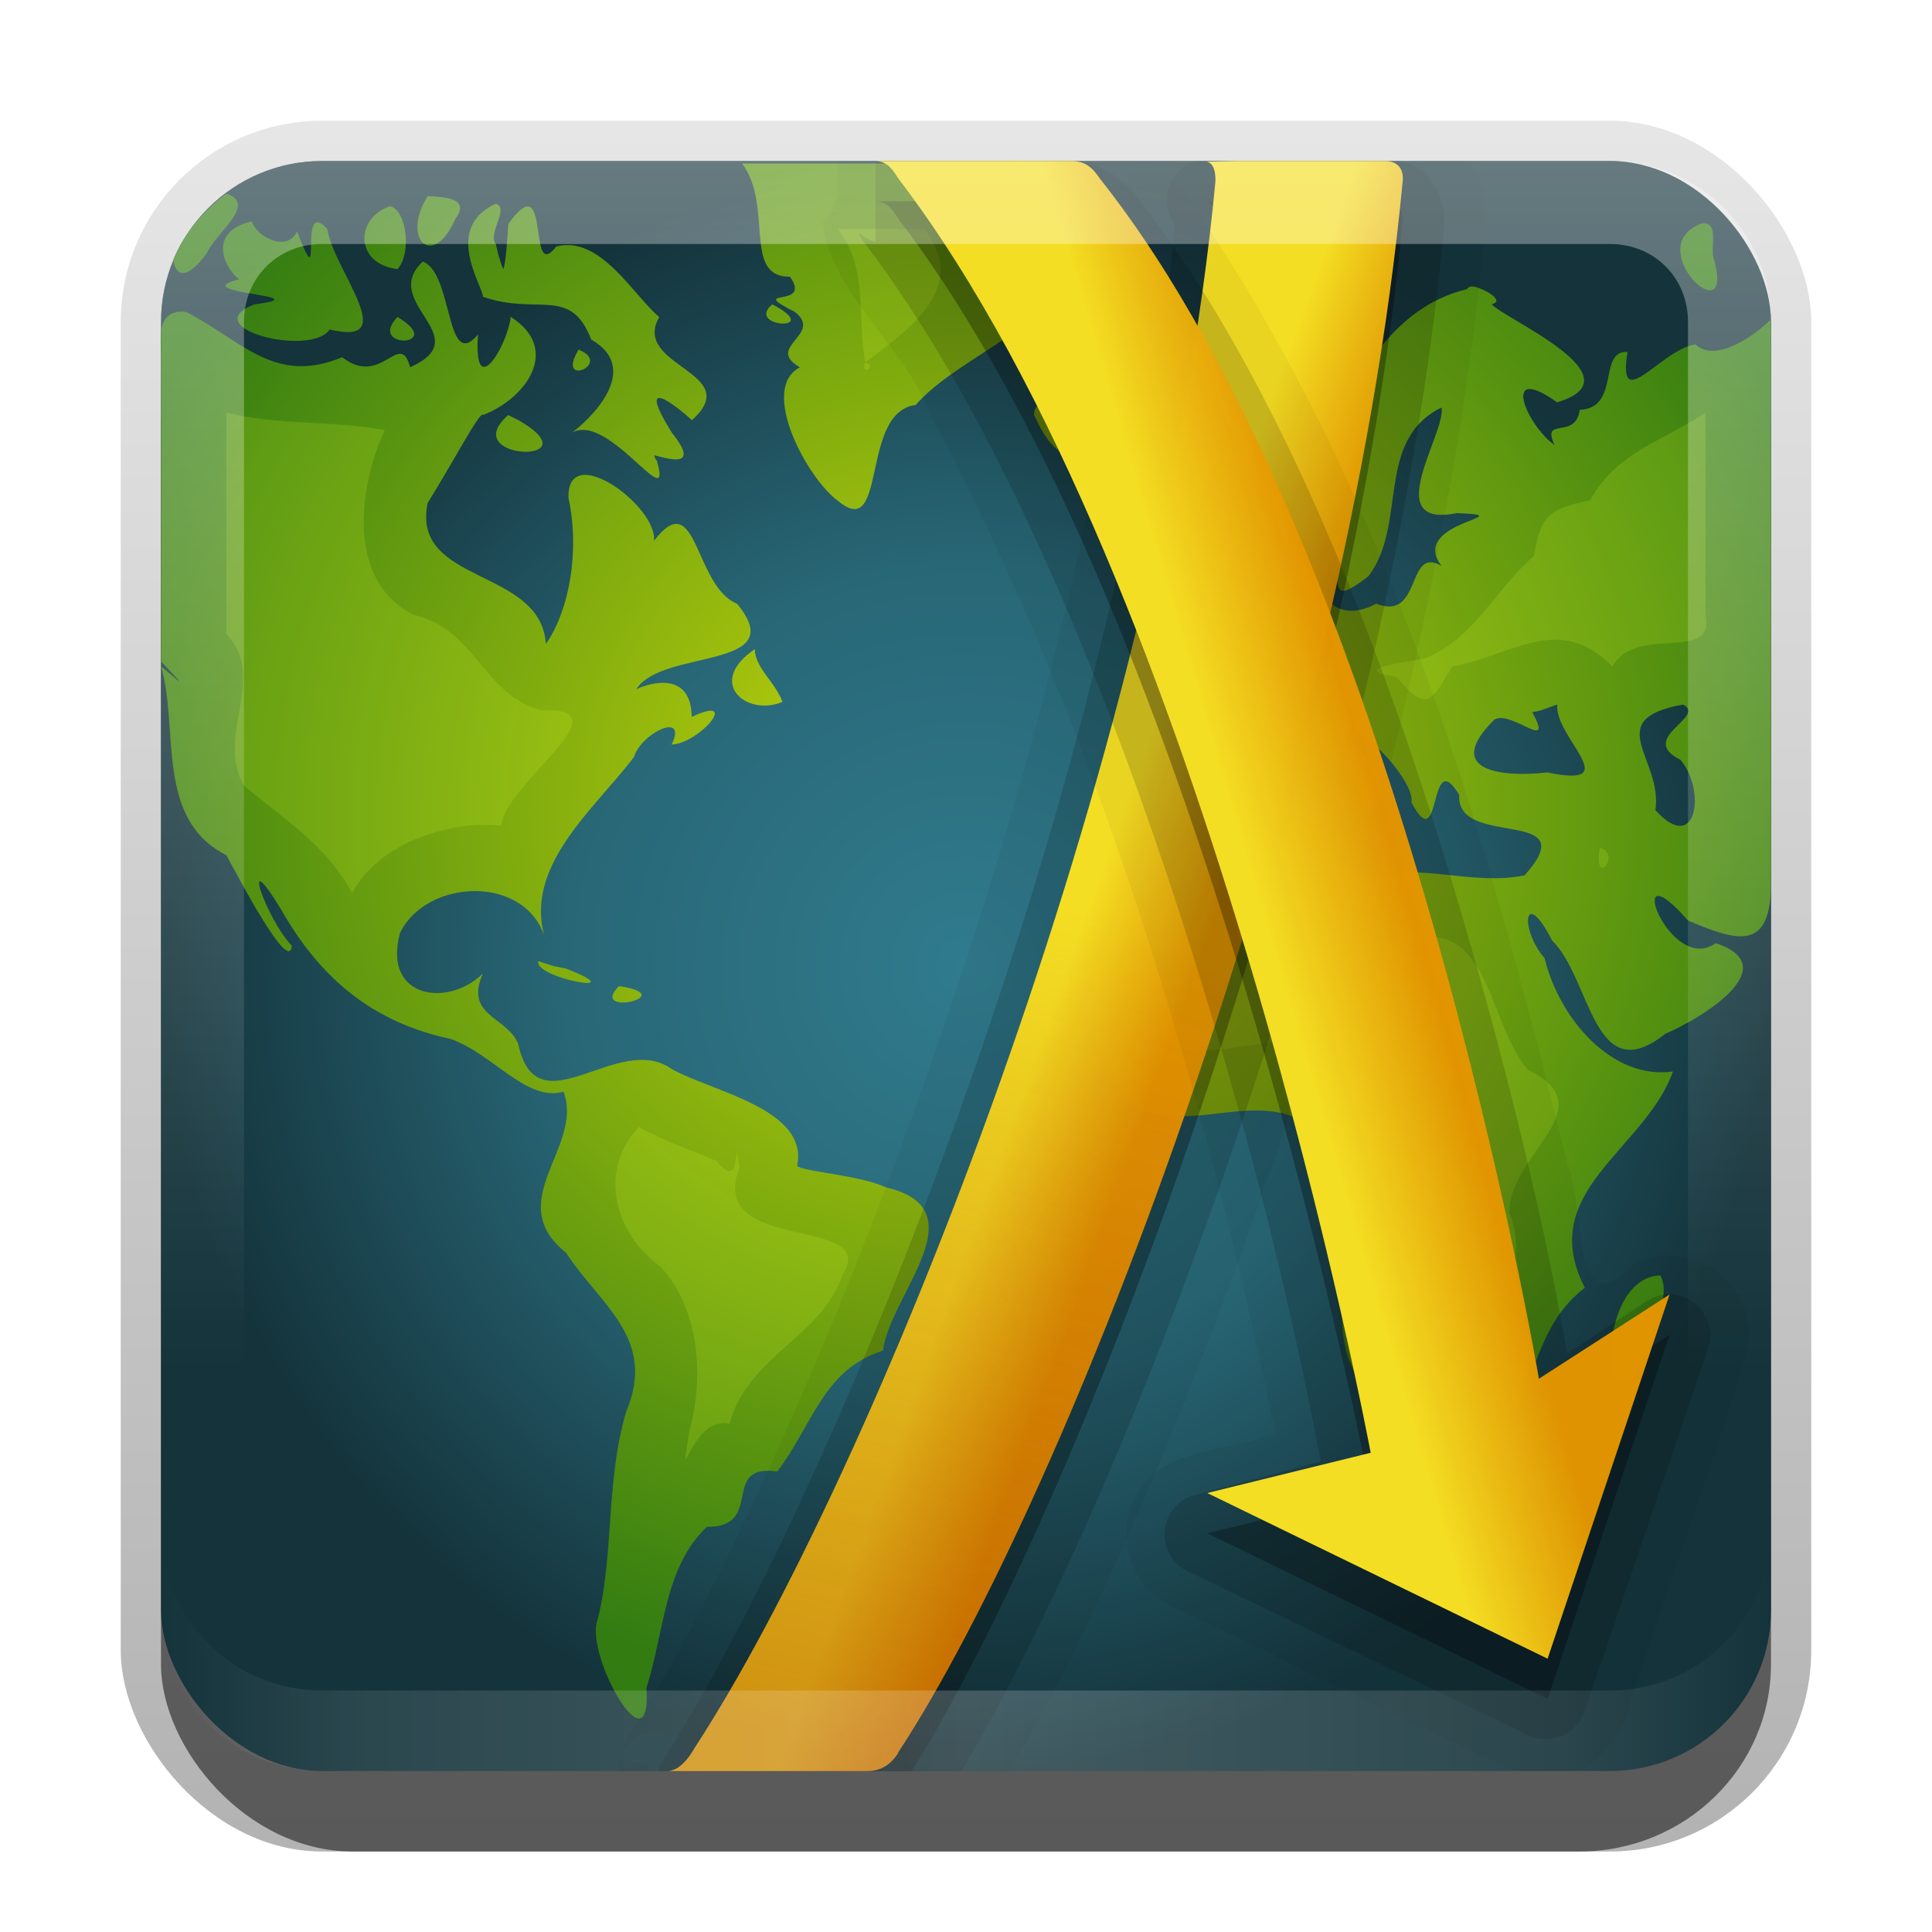 <?xml version="1.0" encoding="UTF-8"?>
<!-- Created with Inkscape (http://www.inkscape.org/) -->
<svg id="svg2" width="24" height="24" version="1.1" xmlns="http://www.w3.org/2000/svg" xmlns:cc="http://creativecommons.org/ns#" xmlns:dc="http://purl.org/dc/elements/1.1/" xmlns:rdf="http://www.w3.org/1999/02/22-rdf-syntax-ns#" xmlns:xlink="http://www.w3.org/1999/xlink">
 <defs id="defs4">
  <linearGradient id="linearGradient3335" x1="11.375" x2="11.375" y1="22" y2="-9.817" gradientUnits="userSpaceOnUse">
   <stop id="stop3330" offset="0"/>
   <stop id="stop3333" stop-opacity="0" offset="1"/>
  </linearGradient>
  <filter id="filter3194" x="-.18" y="-.18" width="1.36" height="1.36" color-interpolation-filters="sRGB">
   <feGaussianBlur id="feGaussianBlur3196" stdDeviation="1.2"/>
  </filter>
  <clipPath id="clipPath2849">
   <rect id="rect2851" x="1" y="1" width="20" height="20" rx="2" ry="2" fill="#fff" fill-rule="evenodd"/>
  </clipPath>
  <linearGradient id="linearGradient3700">
   <stop id="stop3702" stop-color="#307b8e" offset="0"/>
   <stop id="stop3862" stop-color="#286776" offset=".5"/>
   <stop id="stop3704" stop-color="#14333b" offset="1"/>
  </linearGradient>
  <radialGradient id="radialGradient3661" cx="12" cy="10" r="10" gradientUnits="userSpaceOnUse" xlink:href="#linearGradient3700"/>
  <radialGradient id="radialGradient3686" cx="48" cy="40.648" r="42" gradientTransform="matrix(.272 0 0 .264 -1.067 -.627)" gradientUnits="userSpaceOnUse">
   <stop id="stop5228" stop-color="#ccda0b" offset="0"/>
   <stop id="stop5230" stop-color="#327c12" offset="1"/>
  </radialGradient>
  <filter id="filter3699">
   <feGaussianBlur id="feGaussianBlur3701" stdDeviation="0.253"/>
  </filter>
  <linearGradient id="linearGradient3718">
   <stop id="stop3720" stop-color="#f4de23" offset="0"/>
   <stop id="stop3722" stop-color="#e49600" stop-opacity=".976" offset="1"/>
  </linearGradient>
  <linearGradient id="linearGradient3724" x1="63.44" x2="70.758" y1="44.667" y2="42.516" gradientTransform="matrix(.233 0 0 .233 .854 -1.163)" gradientUnits="userSpaceOnUse" xlink:href="#linearGradient3718"/>
  <linearGradient id="linearGradient3928" x1="52.514" x2="58.682" y1="49.879" y2="52.091" gradientTransform="matrix(.233 0 0 .233 .854 -1.163)" gradientUnits="userSpaceOnUse" xlink:href="#linearGradient3718"/>
  <clipPath id="clipPath3764">
   <rect id="rect3766" x="2" width="20" height="20" rx="2" ry="2" fill="url(#radialGradient3661)" fill-rule="evenodd"/>
  </clipPath>
  <linearGradient id="linearGradient3778" x1="10.494" x2="13.332" y1="19.806" y2="9.215" gradientUnits="userSpaceOnUse">
   <stop id="stop3774" stop-color="#a40" offset="0"/>
   <stop id="stop3776" stop-color="#a40" stop-opacity="0" offset="1"/>
  </linearGradient>
  <clipPath id="clipPath3813">
   <rect id="rect3815" x="2" y="2" width="20" height="20" rx="2" ry="2" fill="url(#radialGradient3817)" fill-rule="evenodd"/>
  </clipPath>
  <radialGradient id="radialGradient3817" cx="12" cy="10" r="10" gradientTransform="translate(0,2)" gradientUnits="userSpaceOnUse" xlink:href="#linearGradient3700"/>
  <linearGradient id="linearGradient3845" x1="11" x2="21" y1="19.5" y2="19.5" gradientTransform="translate(1,1)" gradientUnits="userSpaceOnUse" spreadMethod="reflect">
   <stop id="stop3833" stop-color="#fff" offset="0"/>
   <stop id="stop3821" stop-color="#fff" stop-opacity=".498" offset=".75"/>
   <stop id="stop3835" stop-color="#fff" stop-opacity="0" offset="1"/>
  </linearGradient>
  <linearGradient id="linearGradient3915" x1="10" x2="10" y1="1" y2="16" gradientTransform="translate(1,1)" gradientUnits="userSpaceOnUse">
   <stop id="stop3825" stop-color="#fff" offset="0"/>
   <stop id="stop3829" stop-color="#fff" stop-opacity="0" offset="1"/>
  </linearGradient>
 </defs>
 <g id="layer1" transform="translate(0,2)">
  <g id="g3337" transform="translate(1,-1)">
   <rect id="rect3371" x=".5" y=".5" width="21" height="21.5" rx="2.5" ry="2.5" fill="url(#linearGradient3335)" opacity=".3"/>
   <rect id="rect2553" x="1" y="2" width="20" height="20" rx="2.381" ry="2.326" opacity=".5"/>
  </g>
  <rect id="rect3173" x="2" width="20" height="20" rx="2" ry="2" fill="url(#radialGradient3661)" fill-rule="evenodd"/>
  <path id="path3522" transform="translate(0,-2)" d="m12.719 2c-0.122-0.005-0.233 0.012-0.312 0.031h-3.188c0.393 0.528 0.001 1.415 0.594 1.406 0.289 0.408-0.561 0.123 0.062 0.438 0.359 0.283-0.382 0.434 0.062 0.688-0.512 0.264 0.089 1.377 0.469 1.656 0.626 0.527 0.271-1.102 0.969-1.188 0.379-0.433 1.058-0.72 1.531-1.156-0.462-0.038-0.75-0.322-0.312-0.5 0.806 0.826 0.196-0.401-0.25-0.594 0.432-0.137 0.872-0.019 0.812-0.375 0.342-0.25-0.072-0.392-0.438-0.406zm-9.906 0.406c-0.284 0.211-0.517 0.481-0.656 0.812 0.001 0.01-0.002 0.022 0 0.031 0.033 0.183 0.163 0.228 0.406-0.094 0.126-0.278 0.637-0.615 0.25-0.75zm2.5 0.031c-0.336 0.527 0.064 0.925 0.344 0.281 0.198-0.269-0.162-0.271-0.344-0.281zm0.844 0.094c-0.65 0.301-0.172 1-0.156 1.156 0.684 0.237 1.085-0.138 1.344 0.531 0.651 0.375-0.037 1.018-0.281 1.188 0.44-0.384 1.316 1.066 1.094 0.312-0.025-0.018-0.026-0.055-0.031-0.062 0.139 0.031 0.598 0.19 0.219-0.281-0.466-0.751 0.054-0.331 0.25-0.156 0.668-0.599-0.762-0.665-0.406-1.281-0.311-0.252-0.73-1.024-1.281-0.875-0.369 0.478-0.052-1.041-0.594-0.281-0.016 0.239-0.036 0.499-0.062 0.562-0.021-0.046-0.054-0.129-0.094-0.312-0.106-0.129 0.175-0.453 0-0.5zm-1.312 0.031c-0.436 0.145-0.442 0.718 0.094 0.781 0.184-0.209 0.103-0.742-0.094-0.781zm-1.719 0.188c-0.566 0.134-0.33 0.59-0.156 0.719-0.701 0.176 1.069 0.201 0.188 0.312-0.734 0.293 0.701 0.66 0.938 0.312 0.906 0.222 0.048-0.737-0.031-1.25-0.384-0.412-0.028 0.938-0.375 0.031-0.121 0.269-0.509 0.066-0.562-0.125zm18 0.031c-0.76 0.298 0.463 1.428 0.156 0.406-0.031-0.123 0.078-0.457-0.156-0.406zm-15.875 0.469c-0.546 0.513 0.695 0.93-0.156 1.312-0.128-0.477-0.357 0.26-0.844-0.125-0.837 0.349-1.237-0.199-1.938-0.562-0.21-0.026-0.296 0.09-0.312 0.25s0.014 0.351 0 0.562v3.531c0.413 0.434 0.161 0.182 0 0.062 0.227 0.772-0.08 1.895 0.812 2.344 0.152 0.282 0.783 1.484 0.812 1.125-0.319-0.335-0.665-1.331-0.125-0.438 0.484 0.85 1.14 1.391 2.094 1.594 0.521 0.177 0.948 0.79 1.406 0.656 0.259 0.684-0.772 1.362 0.031 2 0.419 0.646 1.131 1.062 0.75 1.969-0.266 0.885-0.145 1.831-0.375 2.656-0.072 0.502 0.692 1.802 0.625 0.781 0.225-0.709 0.22-1.498 0.75-2 0.726 0.006 0.155-0.79 0.875-0.688 0.439-0.576 0.571-1.271 1.312-1.5 0.089-0.699 1.214-1.759 0.031-2.031-0.321-0.158-1.157-0.203-1.094-0.281 0.128-0.694-1.053-0.904-1.562-1.188-0.669-0.475-1.671 0.777-1.906-0.312-0.141-0.343-0.674-0.346-0.438-0.875-0.426 0.424-1.249 0.319-1.031-0.5 0.331-0.689 1.596-0.736 1.812 0.094-0.301-0.915 0.604-1.631 1.094-2.281 0.1-0.311 0.673-0.57 0.469-0.156 0.348-0.013 0.868-0.633 0.25-0.344-0.009-0.572-0.515-0.425-0.688-0.344 0.32-0.508 1.938-0.232 1.25-1.062-0.533-0.216-0.492-1.484-1.031-0.781 0.045-0.433-1.087-1.257-1.062-0.531 0.14 0.65 0.016 1.387-0.281 1.812-0.062-0.952-1.677-0.736-1.469-1.75 0.302-0.483 0.654-1.154 0.688-1.094 0.542-0.207 0.972-0.823 0.344-1.219-0.034 0.345-0.468 1.079-0.406 0.219-0.406 0.482-0.307-0.777-0.688-0.906zm13.062 0.312c-0.049-0.012-0.08 0.012-0.094 0.031-0.951 0.233-1.342 1.122-1.812 1.875-0.694 0.313-0.65 1.679 0.125 1.25 0.207 0.362-0.135 0.911 0.469 0.438 0.487-0.645 0.077-1.687 0.906-2.094 0.06 0.316-0.777 1.507 0.188 1.312 0.872 0.033-0.612 0.099-0.188 0.656-0.441-0.261-0.237 0.696-0.812 0.469-0.498 0.271-0.802-0.128-0.688-0.562-0.392 0.229 0.118 0.867-0.562 0.906-0.152 0.541-1.4 0.48-0.688 1.031 0.316 0.82-1.206 0.047-0.781 1.031 0.363 0.973 1.129-0.312 1.438-0.562 0.596-0.462 1.474 0.766 0.938 0.812 0.601-0.081 0.482-0.654 0-0.875-0.26-0.675 0.841 0.349 0.781 0.688 0.382 0.716 0.205-0.736 0.594-0.094-0.045 0.677 1.581 0.137 0.812 1-0.661 0.133-1.306-0.163-1.875 0.031-0.53-0.005-0.526-0.577-0.719-0.719-0.674 0.055-1.486 0.049-1.938 0.594-0.488 0.67-1.188 1.614-0.656 2.469 0.532 1.267 1.835 0.064 2.594 0.812 0.225 0.312-0.192 0.693 0.312 1.031 0.19 0.72-0.216 1.406 0.25 2.094 0.241 0.647 0.385 1.623 1.281 1.031 0.949-0.571 0.717-1.635 1.5-2.219-0.62-1.2 0.75-1.714 1.094-2.688-0.751 0.11-1.412-0.652-1.594-1.406-0.315-0.366-0.259-0.907 0.094-0.219 0.484 0.469 0.51 1.873 1.406 1.156 0.41-0.171 1.516-0.827 0.625-1.125-0.575 0.416-1.187-1.244-0.344-0.281 0.613 0.26 1.031 0.394 1.031-0.469v-6.969c0-0.011 1.62e-4 -0.021 0-0.031-0.191 0.195-0.69 0.552-0.938 0.312-0.426 0.059-0.978 0.896-0.844 0.094-0.371-0.025-0.085 0.698-0.594 0.719-0.051 0.382-0.486 0.074-0.312 0.438-0.357-0.254-0.673-1.034 0.031-0.531 1.046-0.314-0.679-1.048-0.812-1.219 0.169-0.04-0.073-0.183-0.219-0.219zm-8.719 0.219c-0.348 0.29 0.662 0.345 0 0zm-4.656 0.156c-0.389 0.407 0.62 0.374 0 0zm2.25 0.406c-0.295 0.483 0.435 0.178 0 0zm6.469 0.594c-0.345 0.397-0.805-0.123-0.812 0.219 0.063 0.103 0.326 0.856 0.875 0.312 0.295-0.124 0.17-0.435-0.062-0.531zm-7.344 0.219c-0.654 0.572 1.098 0.621 0.125 0.062l-0.125-0.062zm8.625 1.594c-0.471 0.307 0.236 0.943 0 1.25-0.295 0.515 1.087-0.027 0.344-0.438-0.053-0.353-0.436-0.776-0.344-0.812zm-0.312 0.625c-0.657 0.186-0.139 1.122 0.094 0.219 0.013-0.052 0.021-0.221-0.094-0.219zm-5.25 0.688c-0.611 0.417-0.104 0.844 0.344 0.656-0.092-0.251-0.34-0.421-0.344-0.656zm9.969 0.688c-0.041 0.408 0.868 1.051-0.125 0.844-0.525 0.062-1.318-0.002-0.656-0.656 0.209-0.126 0.754 0.428 0.469-0.094 0.101-0.006 0.217-0.063 0.312-0.094zm1.562 0c0.305 0.154-0.578 0.417-0.031 0.688 0.318 0.374 0.205 1.194-0.312 0.625 0.096-0.635-0.688-1.125 0.344-1.312zm-4.594 0.906c-0.383 0.247 0.265 0.436 0 0zm-9.625 2.281c-0.065 0.215 1.224 0.439 0.344 0.094l-0.156-0.031-0.188-0.062zm1 0.312c-0.387 0.393 0.797 0.117 0 0zm12.938 3.594c-0.841 0.022-0.742 2.19-0.156 0.906 0.056-0.279 0.292-0.645 0.156-0.906z" fill="url(#radialGradient3686)"/>
  <path id="path3693" d="m10.406 0.844c0.392 0.503 0.233 1.091 0.344 1.656 0.603-0.452 1.278-0.939 0.733-1.656h-1.077zm0.344 1.656c-0.077 0.172 0.162 0.07 0 0zm-7.938 0.625v2.75c0.521 0.546-0.147 1.262 0.221 1.887 0.492 0.412 1.02 0.734 1.341 1.332 0.356-0.665 1.283-0.904 1.852-0.838 0.057-0.539 1.579-1.479 0.499-1.432-0.721-0.186-0.818-1.019-1.591-1.187-0.924-0.478-0.6-1.788-0.353-2.293-0.645-0.125-1.315-0.055-1.969-0.219zm18.375 0c-0.554 0.37-1.089 0.479-1.437 1.091-0.496 0.106-0.611 0.173-0.695 0.691-0.458 0.39-0.754 1.038-1.352 1.271-0.181 0.038-0.997 0.139-0.36 0.228 0.4 0.468 0.437 0.299 0.699-0.13 0.71-0.112 1.324-0.684 1.988 0.005 0.285-0.533 1.289-0.034 1.156-0.648v-2.509zm-1.312 5.406c-0.09 0.521 0.281 0.082 0 0zm-3.938 0.562c-0.91-0.095-1.475 0.804-1.557 1.598 0.289 0.829 1.509-0.122 2.121 0.471 0.834 0.378 0.68 1.342 1.026 2.017-0.013 0.644-0.115 1.881 0.419 2.069 0.36-0.729 1.145-1.324 0.803-2.186 3e-3 -0.743 1.206-1.301 0.229-1.774-0.503-0.598-0.465-1.861-1.456-1.622-0.595 0.166-1.23-0.067-1.585-0.572zm-8 2.906c-0.482 0.497-0.349 1.286 0.268 1.736 0.508 0.546 0.534 1.431 0.357 2.046-0.131 0.877 0.011-0.211 0.5-0.094 0.22-0.835 1.153-1.09 1.402-1.847 0.491-0.76-1.708-0.243-1.276-1.342-0.093-0.527 0.054 0.364-0.285-0.076-0.324-0.136-0.659-0.249-0.965-0.423z" fill="#e4ff2a" filter="url(#filter3699)" opacity=".4"/>
 </g>
 <g id="layer2" transform="translate(0,2)" display="none">
  <rect id="rect2410" transform="translate(1,-1)" x="3" y="3" width="16" height="16" rx="2" ry="2" clip-path="url(#clipPath2849)" display="inline" fill="#fff" filter="url(#filter3194)" opacity=".15"/>
 </g>
 <g id="layer3" transform="translate(0,2)">
  <g id="g3755" clip-path="url(#clipPath3764)">
   <path id="path3753" d="m14.844-0.531c4.7e-5 -3.64e-6 -0.031 0.031-0.031 0.031 4.7e-5 -5.46e-6 -0.063 7.26e-6 -0.062 0a0.513 0.513 0 0 0-0.062 0c6.8e-5 -2.292e-5 -0.063 0.031-0.062 0.031 6.7e-5 -2.687e-5 -0.063 0.031-0.062 0.031 6.5e-5 -3.073e-5 -0.031 0.031-0.031 0.031 6.3e-5 -3.448e-5 -0.063 0.031-0.062 0.031 6.1e-5 -3.812e-5 -0.063 0.031-0.062 0.031 5.9e-5 -4.162e-5 -0.031 0.031-0.031 0.031 5.6e-5 -4.499e-5 -0.063 0.031-0.062 0.031 5.3e-5 -4.82e-5 -0.031 0.031-0.031 0.031 5.1e-5 -5.124e-5 -0.031 0.063-0.031 0.062 4.7e-5 -5.411e-5 -0.063 0.031-0.062 0.031 4.4e-5 -5.679e-5 -0.031 0.063-0.031 0.062 4.1e-5 -5.928e-5 -0.031 0.063-0.031 0.062 3.7e-5 -6.156e-5 -0.031 0.031-0.031 0.031 3.4e-5 -6.3634e-5 -0.031 0.063-0.031 0.062s-2.6e-5 0.063 0 0.062-0.031 0.031-0.031 0.031c2.2e-5 -6.852e-5 -1.8e-5 0.063 0 0.062 1.8e-5 -6.969e-5 -0.031 0.063-0.031 0.062 1.4e-5 -7.061e-5 -1e-5 0.063 0 0.062s-5e-6 0.063 0 0.062c5e-6 -7.174e-5 -0.031 0.063-0.031 0.062 1e-6 -7.193e-5 0.031 0.063 0.031 0.062-3e-6 -7.188e-5 7e-6 0.063 0 0.062-7e-6 -7.158e-5 1.1e-5 0.063 0 0.062-1.1e-5 -7.104e-5 1.6e-5 0.031 0 0.031-1.6e-5 -7.025e-5 0.031 0.063 0.031 0.062-2e-5 -6.922e-5 2.4e-5 0.063 0 0.062-2.4e-5 -6.796e-5 0.031 0.063 0.031 0.062-0.712 6.915-4.333 15.755-6.312 18.781a0.513 0.513 0 0 0-0.031 0.094c0.009-0.024 0.012-0.006 0.062-0.062 0.043-0.048 0.084-0.089 0.188-0.125 0.026-9e-3 0.094-0.031 0.094-0.031-5.245e-4 8.4e-5 0.125 2.7e-5 0.125 0s0.125 0.031 0.125 0.031c-3.825e-4 -1.29e-4 0.125 0.063 0.125 0.062-2.945e-4 -2.24e-4 0.125 0.125 0.125 0.125s0.094 0.188 0.094 0.188c-1.688e-4 -7.74e-4 -0.032 0.251-0.031 0.25 1.71e-4 -5.17e-4 -0.018 0.07-0.031 0.094s-0.018 0.045-0.031 0.062c-0.027 0.035-0.071 0.043-0.094 0.062-0.184 0.152-0.214 0.094-0.188 0.094v-0.5h-0.5v1a0.513 0.513 0 0 0 0.5 0.5h0.469 2.031c0.338 0 0.611-0.115 0.812-0.25s0.344-0.265 0.438-0.406c2.301-3.497 5.687-12.385 6.406-19.938 0.036-0.266-0.002-0.509-0.094-0.719-0.092-0.21-0.209-0.39-0.438-0.531-0.297-0.184-0.547-0.131-0.625-0.125v-0.031c5e-5 1.54e-6 -0.044 5.1e-7 -0.062 0h-0.031-1.812-0.281-0.062c2.4e-5 2.73e-6 -0.021 9.4726e-4 -0.031 0-0.01-9.4726e-4 -2.4e-5 -0.031 0-0.031 4.7e-5 3.64e-6 -0.031-1.82e-6 -0.031 0 4.7e-5 1.82e-6 -0.031 0-0.031 0 4.7e-5 0-0.063 1.82e-6 -0.062 0 4.7e-5 -1.82e-6 -0.031 3.64e-6 -0.031 0zm-7.062 20.531 0.406-0.031-0.5-0.125a0.513 0.513 0 0 0 0 0.062c2.3e-6 -7.5e-5 2.3e-6 0.094 0 0.094h0.094zm-0.094-0.156s0.021-0.066 0.031-0.094a0.513 0.513 0 0 0-0.031 0.094z" opacity=".05"/>
   <path id="path3749" d="m14.844 0a0.509 0.509 0 0 0-0.25 0.781 0.509 0.509 0 0 0 0 0.031c-0.695 7.064-4.325 15.944-6.406 19.125a0.509 0.509 0 0 0 0 0.031s-0.009 0.038-0.031 0.062c-0.022 0.024-0.042-0.031 0.125-0.031v1h0.469 2.031c0.425 0 0.73-0.312 0.812-0.438 2.205-3.351 5.636-12.283 6.344-19.719 0.039-0.292-0.125-0.634-0.312-0.75s-0.375-0.094-0.375-0.094a0.509 0.509 0 0 0-0.031 0h-1.844-0.375a0.509 0.509 0 0 0-0.156 0z" opacity=".15"/>
   <path id="path3743" d="m15.366 0.5-0.374 0.009c0.128 0.027 0.105 0.26 0.105 0.26-0.686 7.206-4.295 16.123-6.471 19.45 0 0-0.145 0.281-0.33 0.281h0.465 2.014c0.213 0 0.322-0.133 0.378-0.218 1e-3 -0.002-1e-3 -0.006 0-0.007 2.106-3.201 5.573-12.19 6.27-19.506 0.036-0.269-0.196-0.269-0.196-0.269h-1.861z" opacity=".3"/>
  </g>
  <path id="path3828" d="m15.366 5e-6 -0.374 0.009c0.128 0.027 0.105 0.26 0.105 0.26-0.686 7.206-4.295 16.123-6.471 19.45 0 0-0.145 0.281-0.33 0.281h0.465 2.014c0.213 0 0.322-0.133 0.378-0.218 1e-3 -0.002-1e-3 -0.006 0-0.007 2.106-3.201 5.573-12.19 6.27-19.506 0.036-0.269-0.196-0.269-0.196-0.269h-1.861z" fill="url(#linearGradient3928)"/>
  <path id="path3770" d="m15.366 5e-6 -0.374 0.009c0.128 0.027 0.105 0.26 0.105 0.26-0.686 7.206-4.295 16.123-6.471 19.45 0 0-0.145 0.281-0.33 0.281h0.465 2.014c0.213 0 0.322-0.133 0.378-0.218 1e-3 -0.002-1e-3 -0.006 0-0.007 2.106-3.201 5.573-12.19 6.27-19.506 0.036-0.269-0.196-0.269-0.196-0.269h-1.861z" fill="url(#linearGradient3778)" opacity=".5"/>
 </g>
 <g id="layer5">
  <g id="g3803" clip-path="url(#clipPath3813)">
   <path id="path3799" d="m10.719 1.531c-0.567 0.199-0.087 0.918-0.5 1.219 0.089 0.893 1.036 1.555 1.351 2.426 2.09 3.946 3.374 8.278 4.274 12.636-0.62 0.232-1.459 0.166-1.75 0.812-0.275 0.519 0.021 1.204 0.564 1.375 1.437 0.678 2.873 1.432 4.311 2.063 0.637 0.179 1.196-0.381 1.301-0.991 0.472-1.452 1.03-2.896 1.449-4.353 0.123-0.77-0.735-1.364-1.406-1.031-0.81 0.861-0.605-0.669-0.84-1.217-0.999-4.079-2.176-8.233-4.542-11.755-0.408-0.794-1.207-1.33-2.114-1.184-0.699 7.901e-4 -1.4-0.001-2.099 0z" opacity=".05"/>
   <path id="path3795" d="m10.875 2v0.5 0.5c-0.037 2.059e-4 -0.159-0.061-0.188-0.094-0.029-0.033-0.027 0.007 0.062 0.125 1.847 2.426 3.333 6.331 4.312 9.625 0.902 3.034 1.271 5.125 1.344 5.5l-1.531 0.406a0.509 0.509 0 0 0-0.094 0.969l4.219 2.031a0.509 0.509 0 0 0 0.688-0.312l1.531-4.5a0.509 0.509 0 0 0-0.75-0.594l-1 0.656c-0.095-0.536-0.396-2.257-1.188-5.031-0.904-3.169-2.244-6.92-4.188-9.375-0.032-0.04-0.345-0.406-0.781-0.406h-2.438z" opacity=".15"/>
   <path id="path3789" d="m10.864 2.5c0.186-0.001 0.248 0.155 0.307 0.233 3.853 5.061 5.856 15.814 5.856 15.814l-2.03 0.5 4.228 2.058 1.515-4.524-1.623 1.046s-1.731-10.205-5.443-14.894c-0.062-0.079-0.139-0.233-0.36-0.233h-2.451z" opacity=".3"/>
  </g>
  <path id="path3830" transform="translate(0,2)" d="m10.864 5e-6c0.186-0.001 0.248 0.155 0.307 0.233 3.853 5.061 5.856 15.814 5.856 15.814l-2.03 0.5 4.228 2.058 1.515-4.524-1.623 1.046s-1.731-10.205-5.443-14.894c-0.062-0.079-0.139-0.233-0.36-0.233h-2.451z" fill="url(#linearGradient3724)"/>
 </g>
 <g id="layer6" fill-rule="evenodd">
  <path id="rect3050" d="m4 2c-1.108 0-2 0.892-2 2v16c0 1.108 0.892 2 2 2h16c1.108 0 2-0.892 2-2v-16c0-1.108-0.892-2-2-2h-16zm0 1.031h16c0.55 0 0.969 0.419 0.969 0.969v16c0 0.55-0.419 0.969-0.969 0.969h-16c-0.55 0-0.969-0.419-0.969-0.969v-16c0-0.55 0.419-0.969 0.969-0.969z" fill="url(#linearGradient3915)" opacity=".35"/>
  <path id="path3235" d="m4 22c-1.108 0-2-0.892-2-2v-1c0 1.108 0.892 2 2 2h16c1.108 0 2-0.892 2-2v1c0 1.108-0.892 2-2 2h-16z" fill="url(#linearGradient3845)" opacity=".2"/>
 </g>
</svg>
